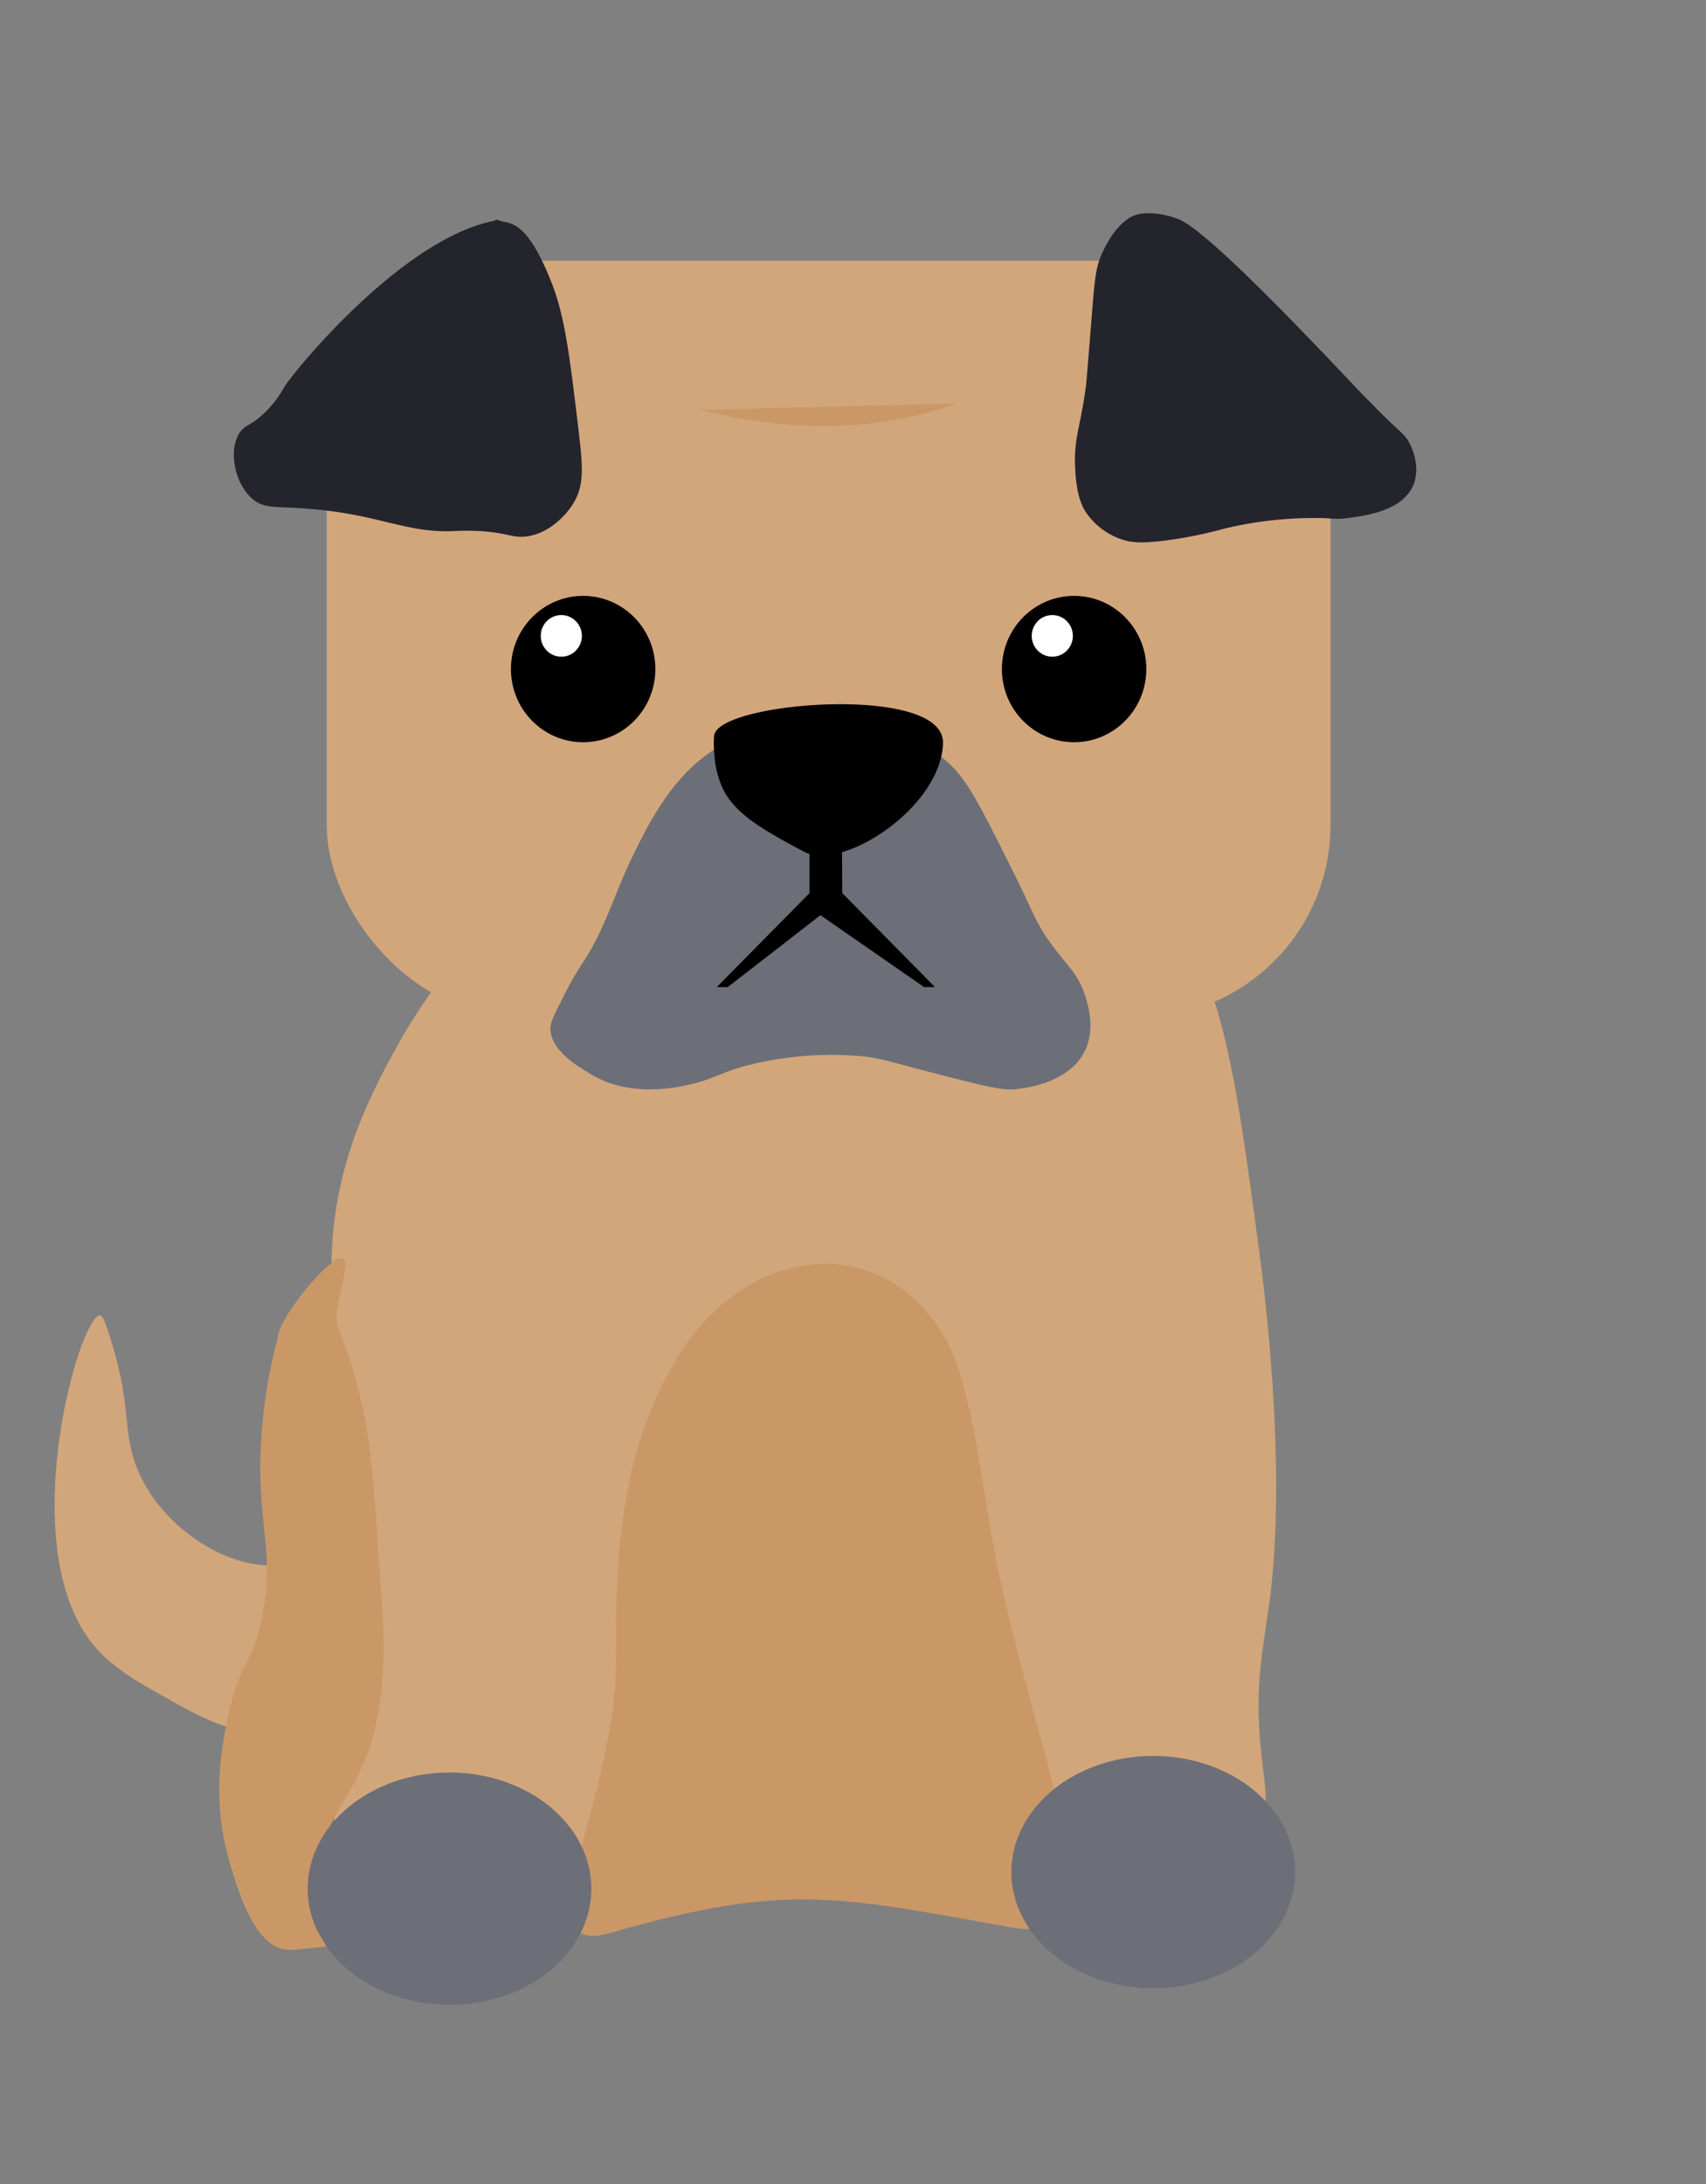 <svg id="Layer_1" data-name="Layer 1" xmlns="http://www.w3.org/2000/svg" width="500" height="640" viewBox="0 0 500 640"><rect x="0" y="0" width="500" height="640" fill="#808080" stroke="none"/><defs><style>.cls-1{fill:#d2a67b;}.cls-2{fill:#24242d;}.cls-3,.cls-4{stroke:#000;stroke-miterlimit:10;stroke-width:0.75px;}.cls-4{fill:#fff;}.cls-5{fill:#6c6f78;}.cls-6{fill:#ca9866;}</style></defs><path id="Hale" class="cls-1" d="M46.7,496.42c-5.92-3.34-13.14-7.41-18.38-13.29-25.06-28.1-5.12-97.77,1-97.67.87,0,1.65,2.41,3.17,7.2,5.19,16.4,4,24.33,6.08,32.62C42.71,442.14,58.78,455,72.73,458c11.27,2.48,16.25-2.48,20.37,2,7.87,8.6,1.06,38.93-14,45.56C70.09,509.61,60.25,504.06,46.7,496.42Z"/><path id="Krop" class="cls-1" d="M116.55,306.28c-6.94,12.64-17.58,32-19.19,58.35-1.27,20.82,4.26,27.29,3.2,58.35-.49,14.44-1.88,18.62-3.2,32.42-3.72,38.9-7.63,79.65,11.19,94,3.77,2.88,9.79,5.71,64-3.24,51.63-8.54,45.82-11.06,60.75-11.35,42.18-.81,52.45,20,97.53,16.21,30.53-2.56,36.81-13,38.38-16.21,3.32-6.79,1-12.68,0-25.93-1.33-18.14,1.56-28.35,3.19-42.14,4.7-39.74-2.28-92-3.19-98.88-7.53-56.37-11.29-84.56-30.38-105.35-42.35-46.12-134.88-42.72-183.87-3.24C132.82,277.08,118.12,303.41,116.55,306.28Z"/><rect id="Hoved" class="cls-1" x="95.76" y="76.41" width="294.19" height="221.77" rx="56.41"/><path id="Øre_1" data-name="Øre 1" class="cls-2" d="M161.61,82.71c3.93,9.94,5.34,21.34,8,43.76,1.25,10.53,1.63,15.81-1.6,21.07-2.59,4.22-8,9.26-14.39,9.73-3.68.26-5.19-1.16-12.79-1.63a72.55,72.55,0,0,0-8,0c-13.74.56-21.56-4.79-41.57-6.48-10.52-.89-13.93.13-17.58-3.24-5.18-4.78-6.82-14.65-3.2-19.45,1.52-2,2.91-1.74,6.39-4.86a31.83,31.83,0,0,0,6.4-8.11c2.65-4.44,33.89-42.8,60.76-48.62,2.46-.54.31-.81,3.19,0C149.78,65.59,154.59,64.92,161.61,82.71Z"/><path id="Øre_2" data-name="Øre 2" class="cls-2" d="M339.1,62.63a21.69,21.69,0,0,0-4.8,0c-6.37.95-10.46,9.78-11.19,11.35-2,4.36-2.24,7.38-3.2,19.45-1,12.39-1.49,18.59-1.6,19.45-1.64,12.51-3.63,15.21-3.2,24.31.37,7.84,1.91,11,3.2,13a20.71,20.71,0,0,0,11.19,8.11c2,.6,4.78,1.07,12.79,0a123.72,123.72,0,0,0,16-3.25,111.43,111.43,0,0,1,25.58-3.24c7-.13,6.93.57,11.2,0,5.15-.68,16.11-2.14,19.18-9.72,1.81-4.48.36-9.81-1.6-13-1.22-2-2.21-2.4-8-8.1l-4.8-4.87c-5.55-5.64-44.47-47.87-54.36-51.86A27.14,27.14,0,0,0,339.1,62.63Z"/><ellipse id="øje_1" data-name="øje 1" class="cls-3" cx="170.91" cy="196.06" rx="20.79" ry="21.07"/><ellipse id="øje_2" data-name="øje 2" class="cls-3" cx="314.8" cy="196.06" rx="20.79" ry="21.07"/><ellipse id="pupil_1" data-name="pupil 1" class="cls-4" cx="164.51" cy="186.34" rx="6.4" ry="6.48"/><ellipse id="pupil_2" data-name="pupil 2" class="cls-4" cx="308.41" cy="186.34" rx="6.4" ry="6.48"/><path id="Mund" class="cls-5" d="M252.45,309.52a98.06,98.06,0,0,0-17.59,0,103.24,103.24,0,0,0-11.19,1.62c-11.29,2.28-13.39,4.72-20.79,6.49-4,.95-18.45,4.41-30.37-3.25-2.14-1.37-11.15-6.21-11.2-13,0-1.11.23-2.34,3.2-8.11a103.94,103.94,0,0,1,6.4-11.34c6.33-9.48,9.15-20,14.39-30.8,4.11-8.44,10.3-21.06,20.78-29.17,20.57-15.93,57.17-14,73.55,3.24,4.73,5,9,13.59,17.59,30.79,5.71,11.48,6.3,14.5,11.19,21.08,4.44,6,7.62,8.4,9.59,14.58.86,2.69,3.1,9.73,0,16.21-4.72,9.87-18.33,11.12-20.78,11.35-3.82.35-10.59-1.39-24-4.87S258.16,310.09,252.45,309.52Z"/><polygon points="237.26 248.74 237.26 261.71 210.08 289.26 213.28 289.26 240.46 268.19 270.84 289.26 274.03 289.26 246.85 261.71 246.78 248.74 237.26 248.74"/><path id="Inderkrop" class="cls-6" d="M179.22,566.34c-28.3,8.19,2.08-38.81,1.34-81.41-.79-45.61,6.94-68.07,17-85.53,19.56-34.08,58.79-39.27,78-9.69,7,10.79,9.62,26.5,14.61,57.46,9.8,60.86,42.23,124,6.33,117.64C247,556.11,231.22,551.27,179.22,566.34Z"/><ellipse id="Pote_2" data-name="Pote 2" class="cls-5" cx="337.99" cy="548.6" rx="41.57" ry="34.04"/><path id="Næse" class="cls-3" d="M276,217.85c-.64,18.58-29.28,37.22-40.28,31.36-12.55-6.69-20-11.05-23.58-18.35a27.87,27.87,0,0,1-2.41-10.17,27.43,27.43,0,0,1-.05-5.18C211.62,206,276.6,200.91,276,217.85Z"/><path id="Bagbenet" class="cls-6" d="M81.37,392.19a149.85,149.85,0,0,0-4.8,29.17c-1.61,25.35,4.45,33.26,0,53.49-3,13.69-6.15,11.71-9.59,27.55-1.83,8.46-5.05,24.12,0,42.15,2.43,8.64,7.45,25.79,16.79,26.74,16,1.62,5-17.47,11.19-32.42,7.07-17.16,20.58-23.42,16.79-72.12C109.21,434.07,109.67,415,99,388.94c-2-5,5.24-21.12.8-20.26S81.41,386.64,81.37,392.19Z"/><ellipse id="Pote_2-2" data-name="Pote 2" class="cls-5" cx="131.74" cy="553.46" rx="41.57" ry="34.04"/><polyline class="cls-6" points="86.14 571.37 95.68 570.4 92.77 565.34"/><line class="cls-6" x1="90.17" y1="377.17" x2="98.16" y2="365.44"/><path class="cls-6" d="M205.28,120.11c17.37,4.45,41.59,7.67,67.07.68,2.8-.77,5.49-1.63,8.06-2.55"/></svg>
